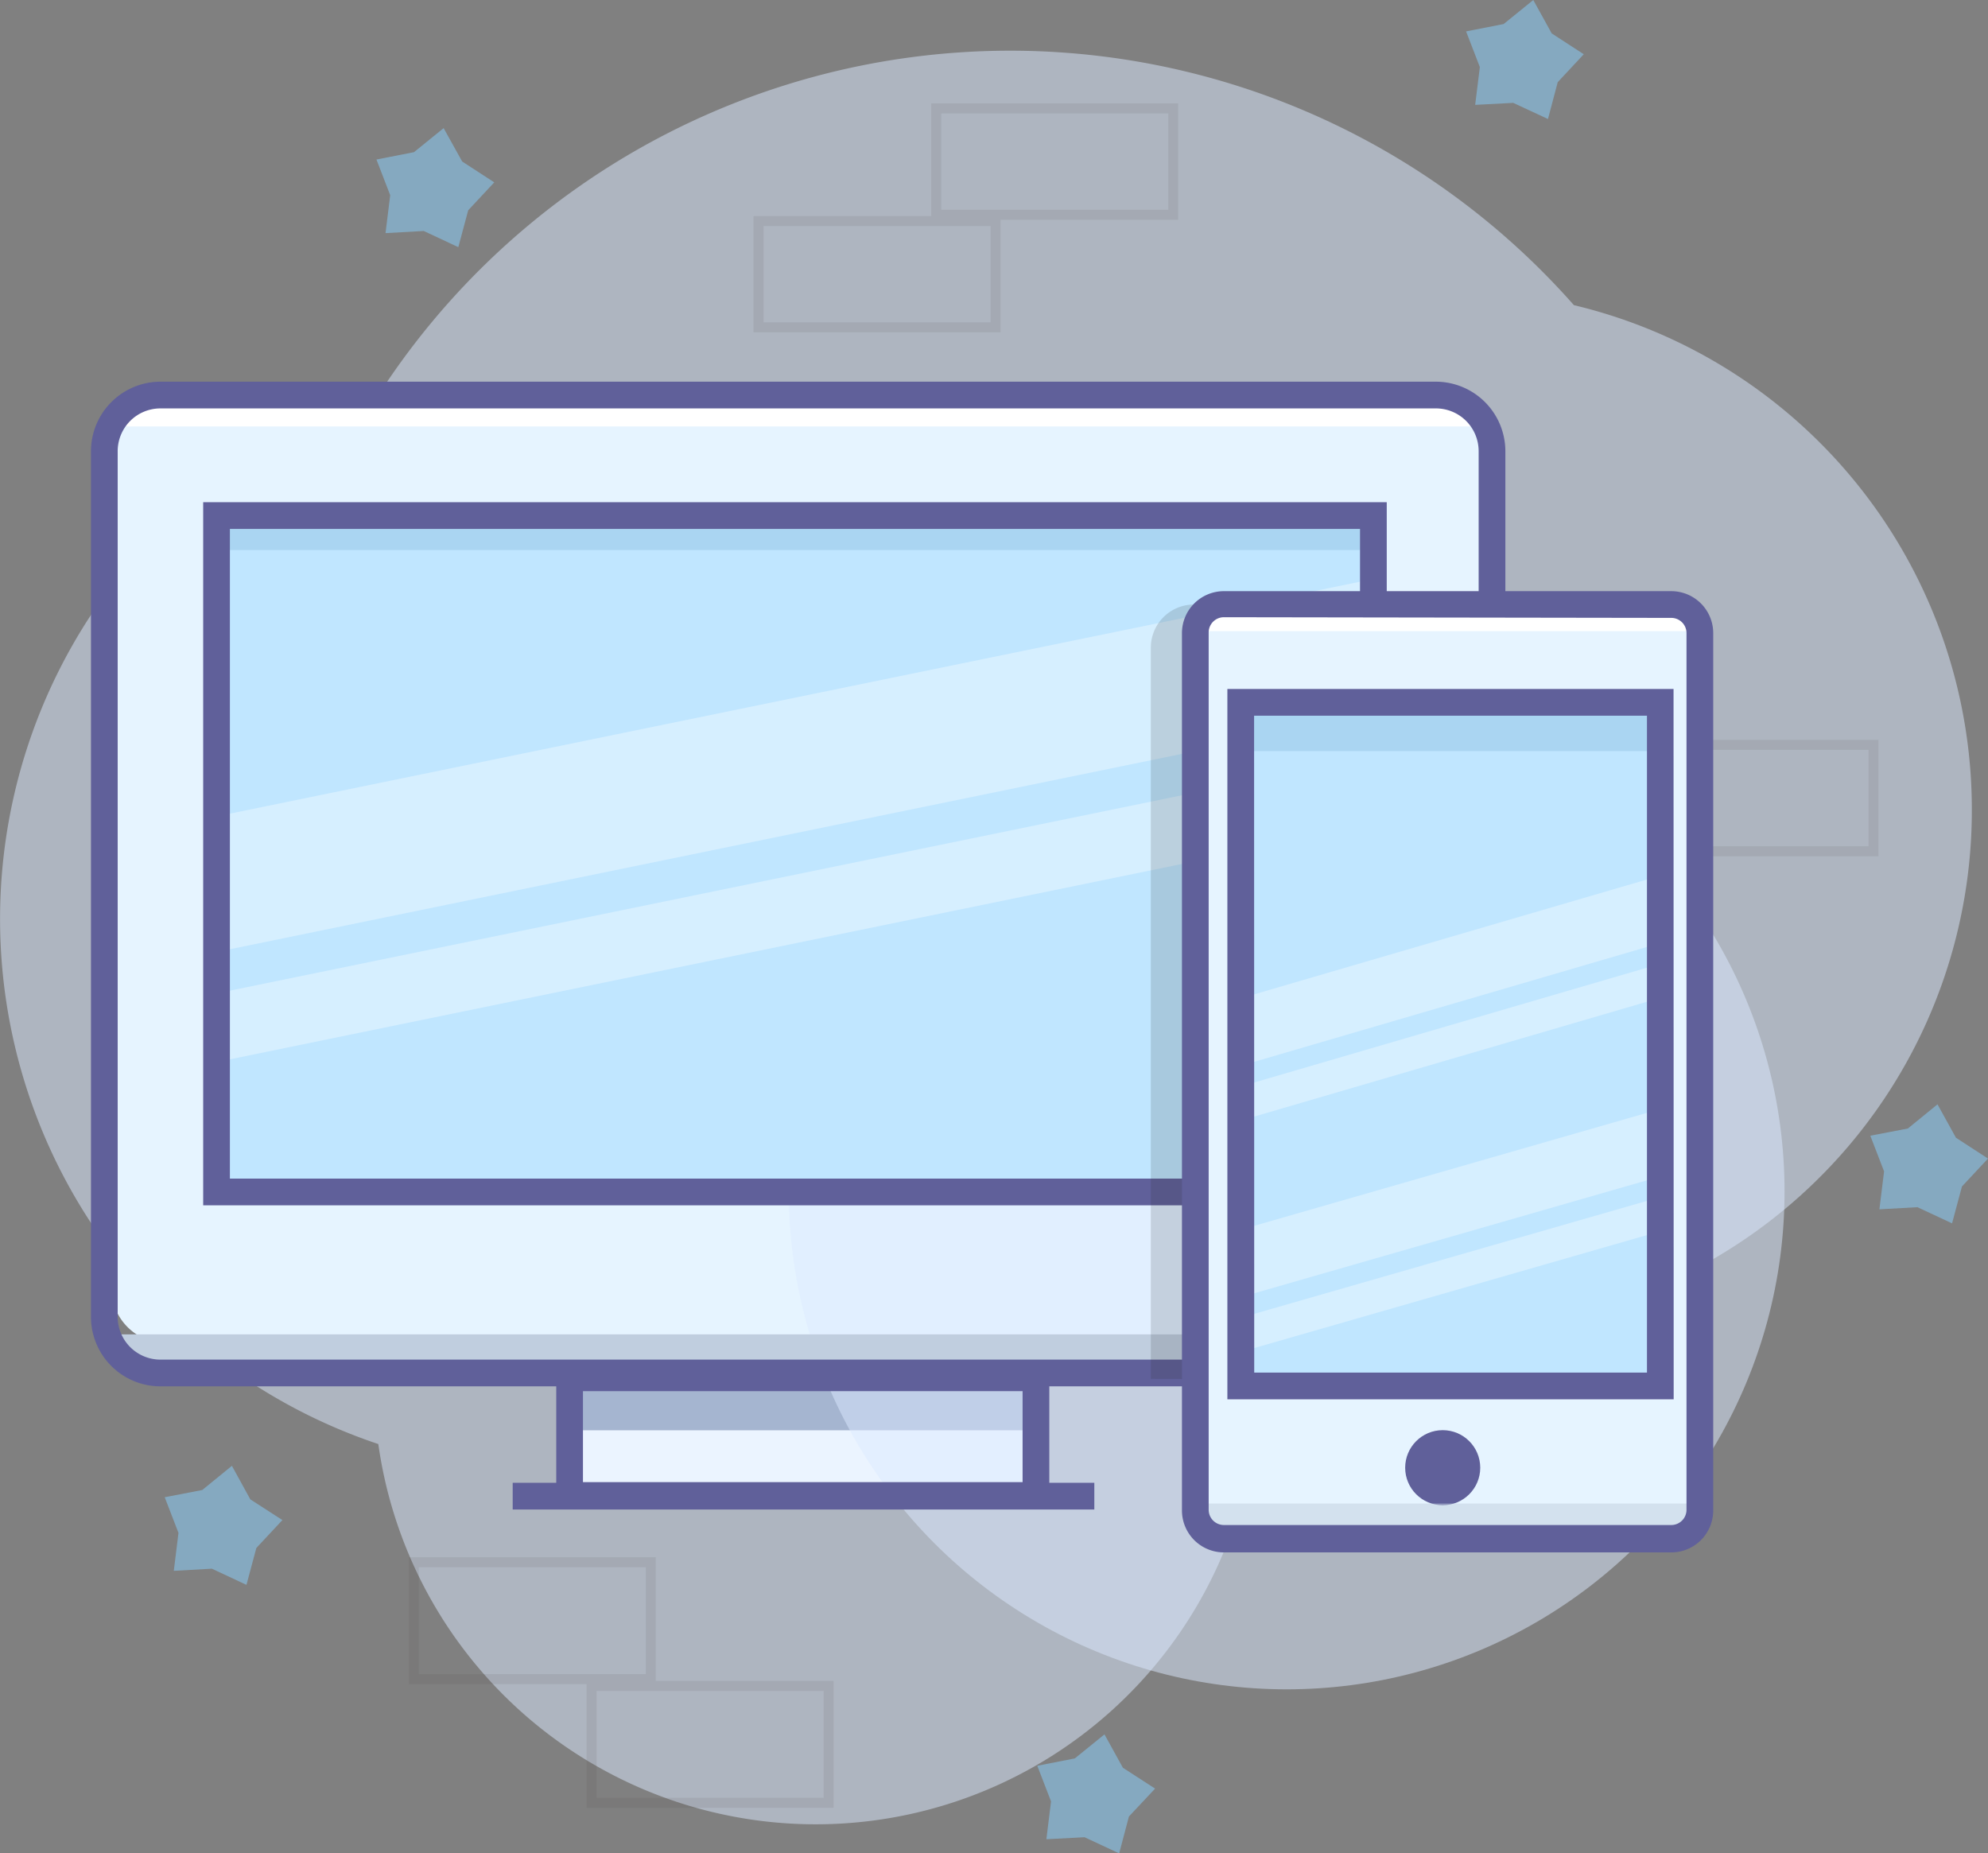 <svg xmlns="http://www.w3.org/2000/svg" viewBox="0 0 148.82 138.73"><rect x="0" y="0" width="148.82" height="138.73" fill="#808080" stroke="none"/><defs><style>.cls-1{fill:#ddebff;}.cls-1,.cls-12,.cls-15,.cls-7{opacity:0.5;}.cls-2{fill:#ebf4ff;}.cls-3{fill:#a5b5d0;}.cls-4{fill:#e6f4ff;}.cls-5{opacity:0.1;}.cls-6{fill:#463e3b;}.cls-7{fill:#8bd2ff;}.cls-8{fill:#60609a;}.cls-9{fill:#c0e6ff;}.cls-10{opacity:0.35;}.cls-11{fill:#fff;}.cls-12{fill:#94c5e6;}.cls-13,.cls-15{fill:#c0cedf;}.cls-14{fill:#262626;opacity:0.15;}</style></defs><title>Asset 340</title><g id="Layer_2" data-name="Layer 2"><g id="Layer_1-2" data-name="Layer 1"><path class="cls-1" d="M147.61,60.63a38.8,38.8,0,0,0-29.79-37.79A56.28,56.28,0,0,0,28.4,29.45a41.44,41.44,0,0,0-.08,78.64,33.07,33.07,0,0,0,63.9,6.49,56.42,56.42,0,0,0,25.19-16.08A38.8,38.8,0,0,0,147.61,60.63Z"/><rect class="cls-2" x="42.14" y="102.61" width="34.91" height="8.81"/><rect class="cls-3" x="42.95" y="102.66" width="34.91" height="4.4"/><path class="cls-4" d="M112.23,33.26v63.2a4.14,4.14,0,0,1-4.19,4.09H12.53a4.14,4.14,0,0,1-4.19-4.09V33.26a4.15,4.15,0,0,1,4.19-4.1H108A4.15,4.15,0,0,1,112.23,33.26Z"/><circle class="cls-1" cx="96.32" cy="89.18" r="37.27"/><g class="cls-5"><path class="cls-6" d="M49.09,126.06H30.6v-9.5H49.09Zm-17.74-.75h17v-8h-17Z"/><path class="cls-6" d="M62.4,135.32H43.91v-9.5H62.4Zm-17.74-.75h17v-8h-17Z"/></g><g class="cls-5"><path class="cls-6" d="M127.31,55.66H108.83V46.95h18.49Zm-17.74-.75h17V47.7h-17Z"/><path class="cls-6" d="M140.62,64.09H122.13V55.38h18.49Zm-17.74-.75h17V56.13h-17Z"/></g><g class="cls-5"><path class="cls-6" d="M88.2,16.45H69.71V7.74H88.2ZM70.46,15.7h17V8.49h-17Z"/><path class="cls-6" d="M74.9,24.88H56.41V16.17H74.9Zm-17.74-.75h17V16.92h-17Z"/></g><polygon class="cls-7" points="115.88 8.91 113.28 7.7 110.43 7.85 110.78 5.02 109.75 2.35 112.56 1.8 114.78 0 116.16 2.5 118.56 4.06 116.61 6.15 115.88 8.91"/><polygon class="cls-7" points="146.13 91.57 143.54 90.36 140.69 90.52 141.04 87.68 140.01 85.01 142.82 84.47 145.04 82.66 146.42 85.16 148.82 86.72 146.87 88.81 146.13 91.57"/><polygon class="cls-7" points="34.31 18.5 31.72 17.29 28.86 17.45 29.21 14.61 28.18 11.94 30.99 11.39 33.21 9.59 34.6 12.09 37 13.65 35.05 15.74 34.31 18.5"/><polygon class="cls-7" points="83.78 138.73 81.19 137.52 78.33 137.67 78.68 134.84 77.65 132.17 80.46 131.62 82.68 129.82 84.06 132.32 86.47 133.88 84.51 135.97 83.78 138.73"/><polygon class="cls-7" points="18.45 118.63 15.86 117.42 13.01 117.58 13.36 114.74 12.33 112.07 15.14 111.53 17.36 109.72 18.74 112.23 21.14 113.78 19.19 115.87 18.45 118.63"/><path class="cls-8" d="M78.55,112.94H41.64V102.14H78.55Zm-34.91-2H76.55v-6.81H43.64Z"/><rect class="cls-9" x="16.29" y="37.85" width="86.89" height="51.54"/><g class="cls-10"><polygon class="cls-11" points="102.99 43.3 102.99 53.45 16.1 71.28 16.1 61.13 102.99 43.3"/><polygon class="cls-11" points="102.99 56.55 102.99 61.69 16.1 79.52 16.1 74.38 102.99 56.55"/></g><rect class="cls-12" x="16.29" y="37.85" width="86.89" height="3.32"/><rect class="cls-8" x="38.38" y="110.99" width="43.54" height="2"/><path class="cls-13" d="M7.79,99.88v.55c0,1.09,1.87,2,4.19,2h95.5c2.32,0,4.19-.88,4.19-2v-.55Z"/><path class="cls-8" d="M103.81,90.22H15.21V37.59h88.6Zm-86.6-2h84.6V39.59H17.21Z"/><path class="cls-11" d="M111.47,31.92v-.57c0-.79-1.75-1.43-3.9-1.43H12.1c-2.15,0-3.9.64-3.9,1.43v.57Z"/><path class="cls-8" d="M107.48,103.77H12a5.2,5.2,0,0,1-5.19-5.19V33.78A5.21,5.21,0,0,1,12,28.57h95.5a5.21,5.21,0,0,1,5.19,5.21v64.8A5.2,5.2,0,0,1,107.48,103.77ZM12,30.57a3.2,3.2,0,0,0-3.19,3.21v64.8A3.2,3.2,0,0,0,12,101.77h95.5a3.2,3.2,0,0,0,3.19-3.19V33.78a3.2,3.2,0,0,0-3.19-3.21Z"/><path class="cls-14" d="M86.15,103.21V48.53a3.23,3.23,0,0,1,3.17-3.28h15.87l-9.71,58Z"/><rect class="cls-4" x="89.48" y="45.25" width="37.77" height="69.96" rx="2.14" ry="2.14"/><circle class="cls-8" cx="108" cy="109.86" r="2.81"/><rect class="cls-9" x="92.45" y="52.57" width="31.4" height="51.66"/><rect class="cls-12" x="92.77" y="52.33" width="31.4" height="3.89"/><g class="cls-10"><polygon class="cls-11" points="124.05 65.61 124.05 70.66 93.71 79.53 93.71 74.48 124.05 65.61"/><polygon class="cls-11" points="124.05 72.21 124.05 74.76 93.71 83.63 93.71 81.08 124.05 72.21"/></g><g class="cls-10"><polygon class="cls-11" points="124.05 83.08 124.05 88.13 93.21 97 93.21 91.95 124.05 83.08"/><polygon class="cls-11" points="124.05 89.67 124.05 92.23 93.21 101.1 93.21 98.54 124.05 89.67"/></g><path class="cls-8" d="M125.29,104.74H91.88V51.57h33.4Zm-31.4-2h29.4V53.57H93.88Z"/><path class="cls-11" d="M127.25,47.24v-.57a1.43,1.43,0,0,0-1.43-1.43H90.91a1.43,1.43,0,0,0-1.43,1.43v.57Z"/><path class="cls-15" d="M89.48,112.54v.57a1.43,1.43,0,0,0,1.43,1.43h34.92a1.43,1.43,0,0,0,1.43-1.43v-.57Z"/><path class="cls-8" d="M125.11,116.2H91.62a3.14,3.14,0,0,1-3.14-3.14V47.39a3.14,3.14,0,0,1,3.14-3.14h33.49a3.14,3.14,0,0,1,3.14,3.14v65.67A3.14,3.14,0,0,1,125.11,116.2Zm-33.49-70a1.14,1.14,0,0,0-1.14,1.14v65.67a1.14,1.14,0,0,0,1.14,1.14h33.49a1.14,1.14,0,0,0,1.14-1.14V47.39a1.14,1.14,0,0,0-1.14-1.14Z"/></g></g></svg>